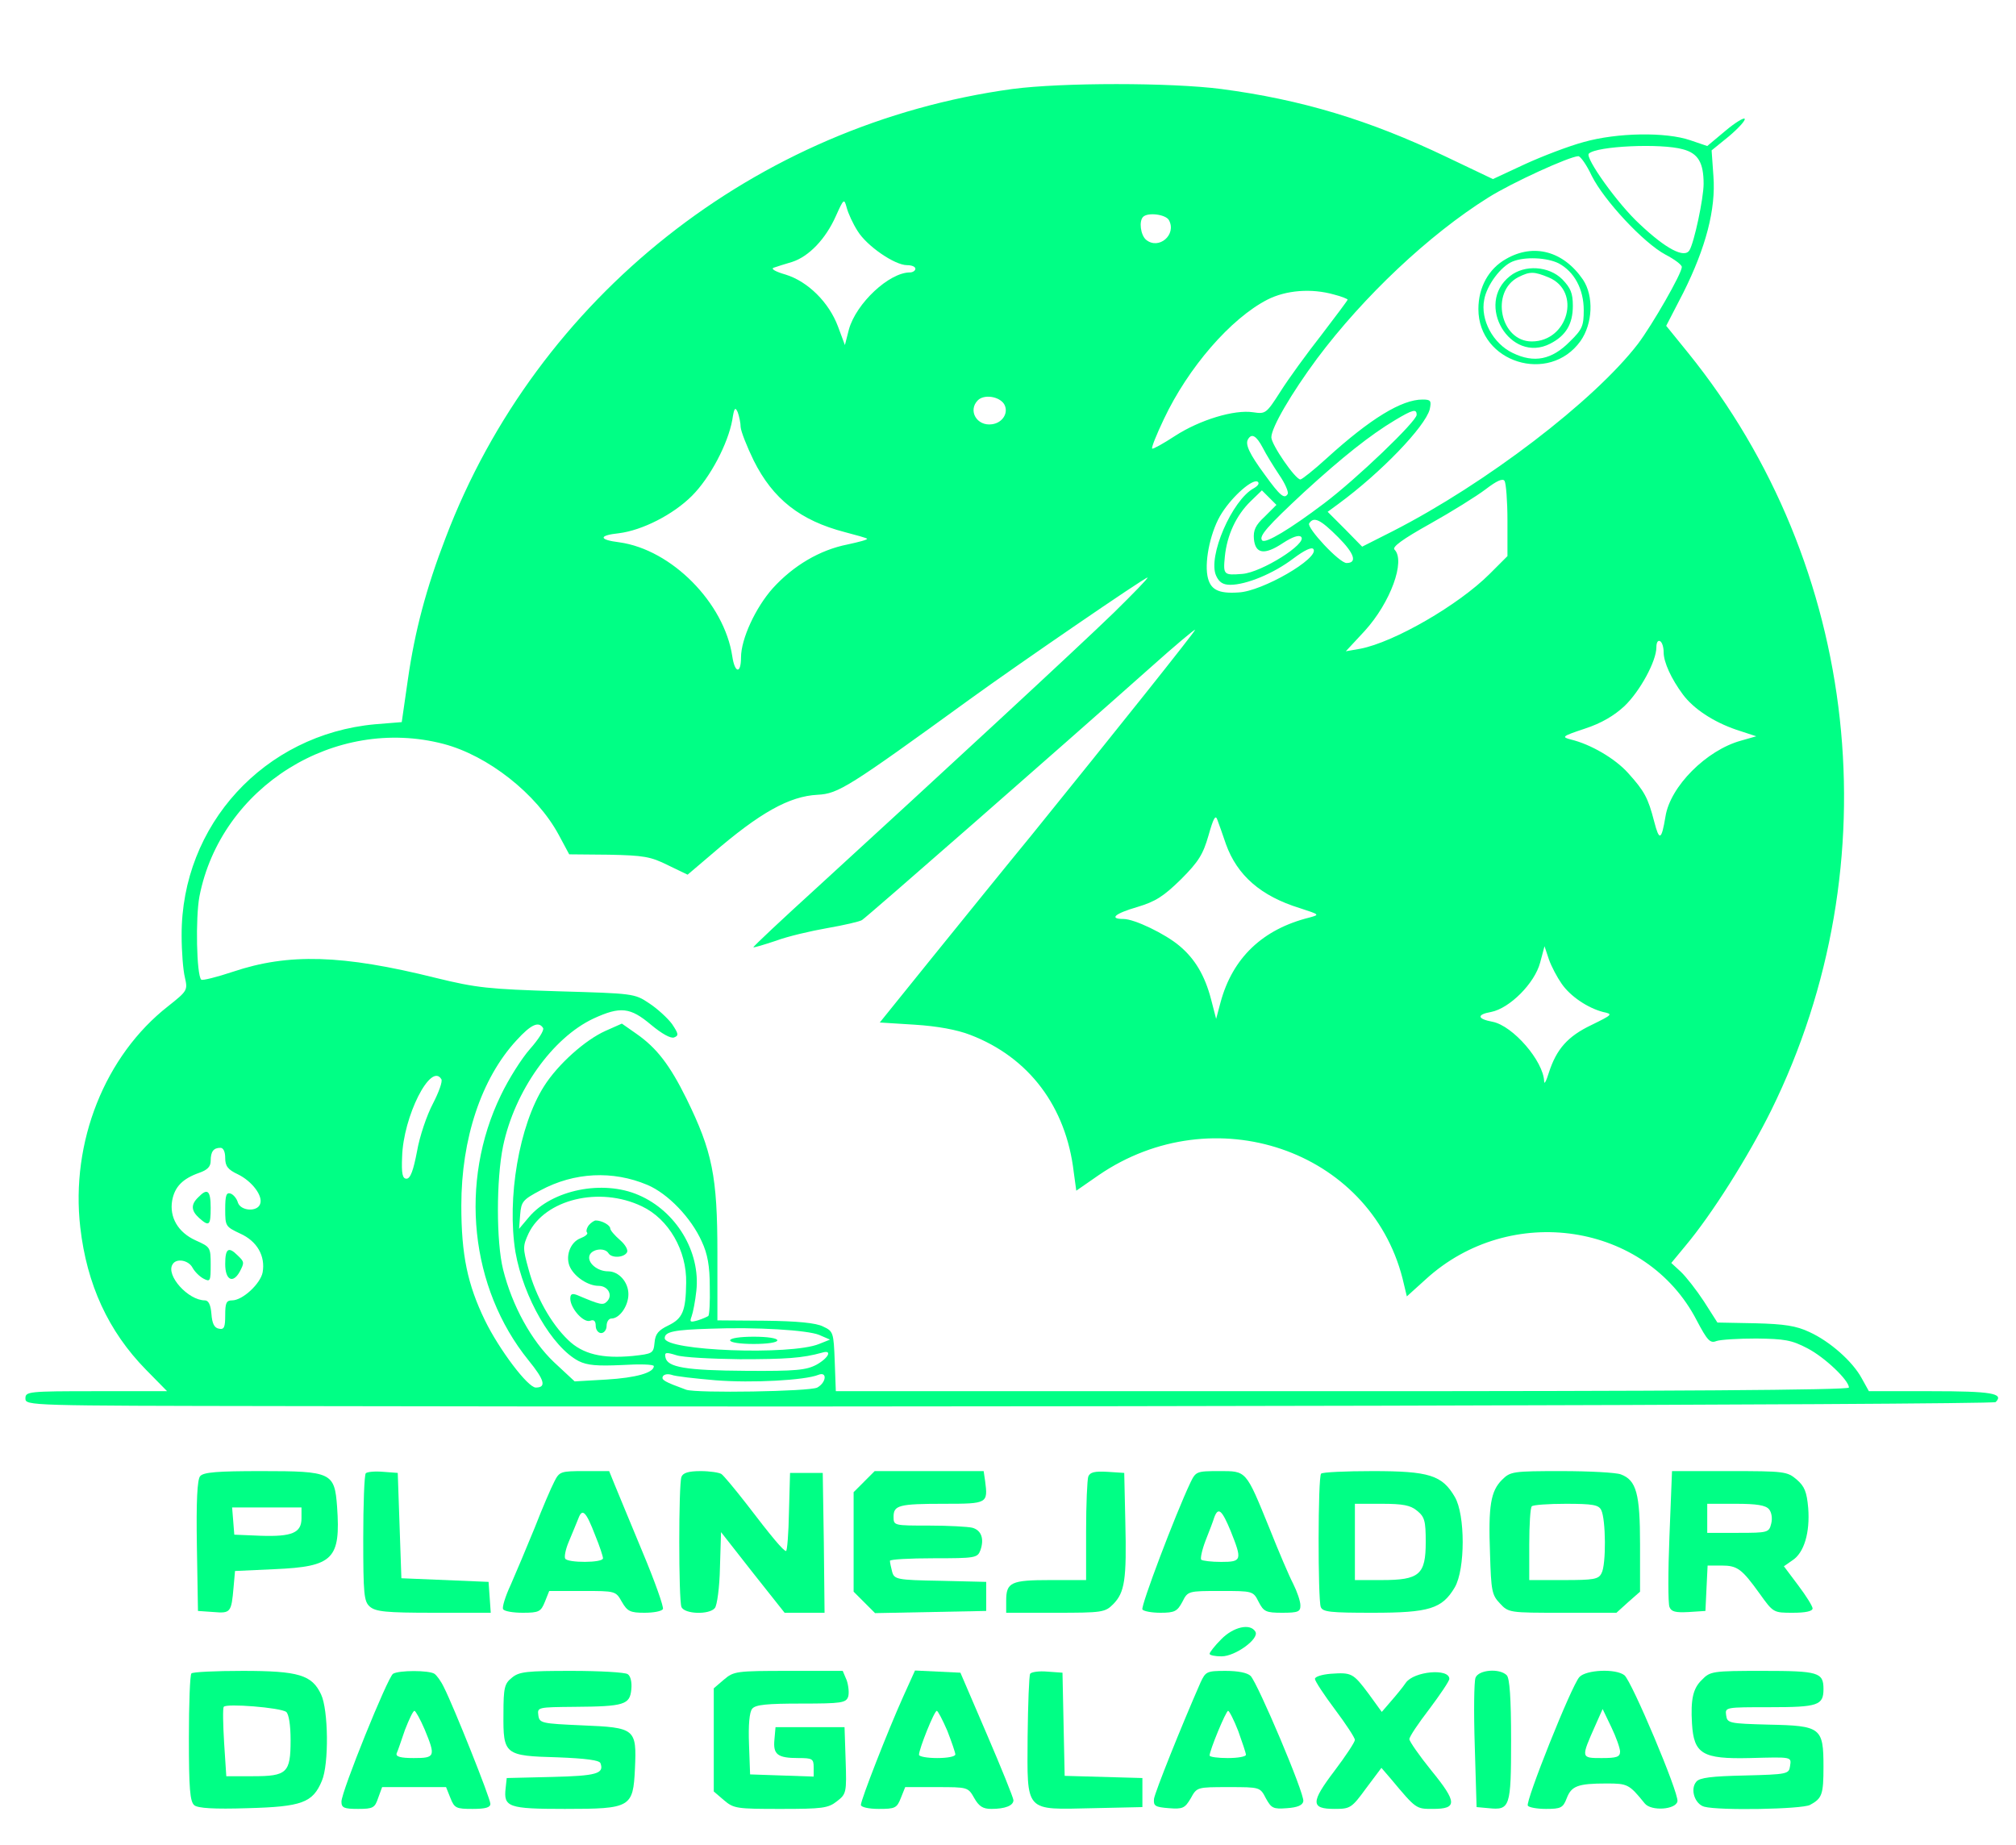 <?xml version="1.0" standalone="no"?>
<!DOCTYPE svg PUBLIC "-//W3C//DTD SVG 20010904//EN"
 "http://www.w3.org/TR/2001/REC-SVG-20010904/DTD/svg10.dtd">
<svg version="1.0" xmlns="http://www.w3.org/2000/svg"
 width="555pt" height="508pt" viewBox="0 0 555 508"
 preserveAspectRatio="xMidYMid meet">

<g transform="translate(0,508) scale(0.1,-0.1)"
fill="#00FF85" stroke="none">
<path d="M2787 4835 c-707 -97 -1308 -573 -1560 -1235 -54 -140 -85 -258 -104
-390 l-17 -118 -74 -6 c-304 -28 -533 -277 -532 -581 0 -44 4 -96 9 -116 8
-35 7 -37 -46 -79 -174 -136 -269 -374 -242 -609 18 -157 77 -286 181 -392
l58 -59 -195 0 c-188 0 -195 -1 -195 -20 0 -20 7 -20 708 -21 1770 -4 4708 3
4716 11 24 24 -12 30 -177 30 l-172 0 -20 36 c-25 46 -87 101 -144 127 -36 17
-69 22 -149 24 l-104 2 -37 58 c-21 32 -50 69 -64 82 l-26 24 38 46 c74 88
174 247 237 374 335 680 245 1500 -229 2086 l-60 74 47 91 c62 124 90 230 83
321 l-5 71 48 39 c26 22 46 44 43 48 -2 4 -27 -11 -54 -34 l-49 -41 -47 16
c-67 23 -201 21 -293 -5 -41 -11 -114 -39 -162 -61 l-88 -41 -128 61 c-213
102 -400 158 -620 187 -139 18 -439 18 -575 0z m1846 -166 c42 -11 57 -37 57
-95 0 -40 -26 -162 -39 -183 -14 -23 -65 4 -137 72 -61 56 -151 183 -140 194
21 21 199 29 259 12z m-251 -73 c34 -68 143 -185 203 -217 25 -13 45 -28 45
-34 0 -18 -81 -159 -121 -212 -121 -157 -418 -384 -674 -515 l-85 -43 -47 48
-48 48 30 22 c117 86 238 212 251 260 5 24 3 27 -20 27 -57 0 -143 -52 -264
-162 -35 -32 -68 -58 -72 -58 -14 0 -80 96 -80 116 0 27 55 121 126 217 128
171 308 341 471 443 65 41 223 113 248 114 6 0 23 -24 37 -54z m-2021 -152
c25 -41 102 -94 136 -94 13 0 23 -4 23 -10 0 -5 -7 -10 -15 -10 -57 0 -148
-85 -168 -157 l-11 -43 -19 51 c-25 67 -83 124 -144 143 -28 8 -42 16 -33 19
8 3 31 10 51 16 46 15 92 63 120 126 22 49 23 49 30 23 4 -15 17 -44 30 -64z
m857 30 c22 -40 -28 -83 -63 -54 -15 13 -20 51 -8 63 13 13 62 7 71 -9z m455
-205 c20 -5 37 -12 37 -14 0 -2 -33 -46 -72 -97 -40 -51 -91 -121 -113 -156
-39 -61 -41 -62 -75 -57 -52 8 -147 -21 -215 -65 -32 -21 -61 -37 -63 -35 -3
2 12 39 32 81 67 142 184 277 285 329 51 26 121 32 184 14z m-909 -301 c14
-23 -3 -52 -33 -56 -42 -6 -67 38 -39 66 17 17 58 11 72 -10z m-725 -64 c1
-12 17 -53 36 -92 53 -106 128 -165 251 -197 31 -8 59 -16 61 -18 2 -3 -22 -9
-54 -16 -76 -15 -149 -58 -206 -121 -47 -53 -87 -139 -87 -190 0 -46 -17 -44
-24 3 -22 147 -167 294 -311 314 -57 7 -58 19 -1 25 64 8 149 51 201 103 50
50 99 143 111 209 5 33 8 37 15 21 4 -11 8 -30 8 -41z m1861 34 c0 -18 -166
-177 -255 -244 -94 -71 -161 -111 -170 -102 -11 11 14 39 115 133 106 97 183
158 250 198 50 30 60 32 60 15z m-424 -90 c9 -18 30 -52 46 -76 16 -23 26 -47
23 -52 -9 -15 -21 -5 -63 53 -42 57 -55 84 -46 98 10 17 23 9 40 -23z m674
-201 l0 -98 -49 -49 c-86 -86 -263 -188 -356 -206 l-40 -7 52 56 c71 78 113
193 82 224 -7 7 21 28 98 71 59 33 128 76 153 95 30 23 47 31 52 23 4 -6 8
-55 8 -109z m-698 89 c-60 -32 -128 -189 -104 -241 8 -18 19 -25 39 -25 44 0
119 31 173 72 32 24 52 33 56 26 16 -25 -141 -116 -206 -119 -57 -4 -79 8 -86
46 -8 45 10 127 40 173 30 47 84 94 98 86 6 -4 2 -11 -10 -18z m30 -78 c-26
-24 -32 -38 -30 -62 4 -41 29 -45 80 -11 26 17 44 23 50 17 18 -18 -109 -98
-162 -102 -51 -4 -53 -3 -48 48 6 59 31 113 71 152 l31 30 20 -20 20 -20 -32
-32z m202 -57 c45 -45 53 -71 23 -71 -20 0 -110 97 -103 109 13 20 31 11 80
-38z m-619 -209 c-101 -98 -481 -449 -812 -752 -100 -91 -180 -166 -179 -168
2 -1 29 7 62 18 32 12 96 27 142 35 46 8 89 18 95 22 12 7 542 471 795 696 67
60 122 106 122 103 0 -5 -221 -282 -450 -565 -69 -84 -191 -235 -272 -335
l-146 -181 96 -6 c63 -4 117 -14 153 -28 162 -62 264 -198 285 -378 l7 -51 62
43 c316 216 745 70 836 -284 l12 -50 52 47 c233 213 607 156 746 -113 29 -55
37 -64 54 -57 11 4 61 7 110 7 78 -1 97 -4 141 -27 48 -25 114 -88 114 -108 0
-7 -505 -10 -1395 -10 l-1394 0 -3 82 c-3 80 -4 83 -32 96 -19 10 -72 15 -160
16 l-131 1 0 185 c0 212 -14 280 -85 425 -46 93 -82 140 -138 179 l-40 28 -45
-20 c-56 -25 -131 -92 -169 -152 -69 -108 -103 -309 -79 -457 22 -125 101
-262 174 -300 24 -12 51 -14 119 -11 48 3 88 2 88 -3 0 -18 -48 -32 -131 -37
l-87 -5 -57 53 c-62 59 -115 155 -140 255 -19 76 -19 248 0 340 32 152 136
298 249 351 74 34 101 31 158 -17 30 -25 55 -39 64 -35 13 5 12 10 -6 37 -12
16 -40 42 -63 57 -40 27 -44 27 -251 33 -190 6 -223 9 -337 37 -257 64 -405
68 -557 17 -45 -15 -85 -25 -88 -22 -13 13 -16 170 -5 229 59 302 373 498 672
420 122 -32 256 -137 317 -250 l29 -54 109 -1 c96 -2 115 -5 163 -29 l54 -26
67 57 c132 114 213 159 291 163 57 3 84 20 419 263 131 95 481 335 489 335 3
-1 -39 -44 -94 -98z m1515 -108 c0 -27 21 -73 53 -116 29 -39 83 -75 147 -97
l55 -18 -42 -12 c-95 -26 -195 -126 -208 -209 -11 -66 -17 -68 -31 -14 -17 66
-27 84 -72 134 -36 40 -103 79 -157 92 -27 7 -25 9 38 30 46 15 81 36 109 62
43 41 88 124 88 162 0 13 4 20 10 17 6 -3 10 -17 10 -31z m-1205 -528 c31 -86
96 -143 203 -176 55 -18 56 -18 27 -26 -129 -32 -212 -111 -245 -234 l-12 -45
-14 54 c-17 65 -44 111 -87 147 -39 33 -124 74 -154 74 -41 0 -24 15 38 33 50
15 72 29 120 76 49 49 61 69 76 121 13 46 19 58 24 44 4 -11 15 -41 24 -68z
m924 -384 c24 -35 72 -67 114 -78 28 -6 27 -7 -32 -36 -65 -31 -96 -66 -117
-131 -7 -23 -13 -34 -13 -24 -2 56 -86 153 -142 164 -43 8 -44 20 -4 27 51 10
120 79 135 136 l12 45 12 -36 c7 -20 23 -50 35 -67z m-2804 -122 c4 -6 -13
-32 -36 -58 -23 -26 -59 -83 -80 -127 -116 -239 -85 -531 76 -730 44 -54 50
-75 20 -75 -22 0 -101 105 -140 185 -48 99 -65 180 -65 316 0 184 55 350 152
455 40 44 61 53 73 34z m-280 -141 c4 -6 -7 -36 -23 -67 -17 -32 -37 -91 -44
-132 -10 -52 -18 -75 -29 -75 -11 0 -14 14 -12 60 3 111 79 262 108 214z
m-595 -217 c0 -22 7 -32 35 -45 39 -19 70 -60 61 -82 -8 -22 -53 -19 -61 4 -3
11 -12 22 -20 25 -12 4 -15 -5 -15 -43 0 -47 1 -48 41 -67 47 -21 70 -62 62
-107 -6 -31 -55 -77 -84 -77 -16 0 -19 -7 -19 -41 0 -33 -3 -40 -17 -37 -13 2
-19 14 -21 41 -2 25 -8 37 -18 37 -46 0 -108 69 -89 99 10 18 44 12 55 -9 6
-11 19 -24 30 -30 19 -10 20 -7 20 38 0 48 -1 49 -41 67 -49 22 -73 64 -65
110 7 38 29 60 74 76 23 8 32 17 32 33 0 26 8 36 27 36 8 0 13 -11 13 -28z
m1162 -74 c57 -24 121 -91 150 -156 16 -34 22 -68 22 -124 1 -42 -1 -78 -4
-81 -3 -2 -16 -8 -29 -12 -21 -6 -23 -5 -17 11 4 11 10 42 13 70 12 108 -56
220 -159 264 -99 43 -239 14 -302 -61 l-27 -32 3 39 c3 36 7 41 56 67 93 50
199 55 294 15z m-15 -59 c74 -35 124 -122 122 -211 -1 -78 -10 -98 -49 -117
-27 -13 -36 -23 -38 -47 -3 -30 -5 -31 -60 -37 -84 -8 -138 5 -178 44 -47 45
-89 120 -109 195 -16 58 -16 63 0 98 45 94 195 131 312 75z m488 -354 l30 -13
-30 -12 c-78 -32 -425 -19 -425 16 0 18 27 23 125 26 128 5 268 -4 300 -17z
m-219 -67 c128 0 173 3 227 18 29 9 19 -14 -15 -33 -28 -15 -57 -18 -193 -17
-168 1 -218 10 -223 37 -3 14 1 15 30 6 18 -6 96 -10 174 -11z m-66 -58 c101
-8 246 0 283 15 25 10 22 -21 -3 -35 -21 -11 -332 -16 -361 -6 -60 22 -69 27
-64 37 4 6 14 7 24 4 9 -4 63 -10 121 -15z"/>
<path d="M4146 4367 c-48 -27 -76 -78 -76 -138 0 -147 195 -208 281 -88 34 48
37 124 7 169 -54 79 -136 101 -212 57z m145 -12 c43 -23 69 -71 69 -129 0 -43
-4 -53 -38 -86 -50 -51 -99 -60 -157 -32 -55 26 -90 92 -79 147 7 40 46 92 78
105 34 14 95 11 127 -5z"/>
<path d="M4157 4320 c-98 -77 1 -243 111 -186 43 22 62 54 62 104 0 35 -6 49
-29 73 -37 37 -104 41 -144 9z m107 -4 c90 -38 53 -176 -47 -176 -87 0 -115
137 -37 177 32 16 43 16 84 -1z"/>
<path d="M546 1784 c-21 -20 -20 -37 2 -57 28 -25 32 -21 32 28 0 48 -9 55
-34 29z"/>
<path d="M620 1600 c0 -44 21 -55 40 -21 13 25 13 27 -6 45 -25 25 -34 19 -34
-24z"/>
<path d="M1621 1707 c-6 -8 -8 -17 -5 -20 4 -4 -5 -11 -18 -16 -29 -11 -43
-52 -28 -81 14 -27 50 -50 78 -50 26 0 40 -26 23 -43 -11 -11 -17 -10 -83 18
-14 5 -18 2 -18 -11 1 -27 37 -67 55 -60 10 4 15 -1 15 -14 0 -11 7 -20 15
-20 8 0 15 9 15 20 0 11 6 20 13 20 23 0 47 35 47 67 0 33 -26 63 -56 63 -30
0 -58 24 -51 44 7 18 42 22 52 6 8 -14 42 -13 51 2 4 6 -4 21 -19 34 -15 13
-27 27 -27 32 0 9 -23 22 -40 22 -4 0 -13 -6 -19 -13z"/>
<path d="M2010 1390 c0 -6 28 -10 65 -10 37 0 65 4 65 10 0 6 -28 10 -65 10
-37 0 -65 -4 -65 -10z"/>
<path d="M551 1016 c-8 -9 -11 -69 -9 -192 l3 -179 43 -3 c47 -4 49 -1 55 68
l4 45 109 5 c162 7 182 28 172 172 -7 94 -15 98 -208 98 -122 0 -160 -3 -169
-14z m279 -116 c0 -40 -26 -51 -113 -48 l-72 3 -3 38 -3 37 95 0 96 0 0 -30z"/>
<path d="M1007 1024 c-4 -4 -7 -85 -7 -179 0 -154 2 -174 18 -188 16 -14 44
-17 176 -17 l157 0 -3 43 -3 42 -120 5 -120 5 -5 145 -5 145 -40 3 c-23 2 -44
0 -48 -4z"/>
<path d="M1526 1001 c-8 -15 -33 -73 -54 -127 -22 -54 -52 -125 -66 -157 -15
-32 -24 -62 -21 -67 3 -6 28 -10 54 -10 45 0 50 3 61 30 l12 30 92 0 c91 0 91
0 108 -30 15 -26 23 -30 62 -30 25 0 47 4 51 10 3 5 -22 76 -56 157 -34 81
-68 165 -77 186 l-15 37 -68 0 c-65 0 -69 -1 -83 -29z m113 -149 c12 -29 21
-57 21 -62 0 -13 -97 -13 -104 -1 -3 5 1 26 10 47 9 22 21 50 26 63 11 30 21
21 47 -47z"/>
<path d="M1876 1014 c-8 -20 -8 -338 0 -358 8 -20 77 -22 92 -3 6 7 13 57 14
111 l3 98 87 -111 88 -111 55 0 55 0 -2 193 -3 192 -45 0 -45 0 -3 -107 c-1
-60 -5 -108 -8 -108 -7 0 -39 38 -110 131 -32 41 -62 77 -68 81 -6 4 -32 8
-57 8 -34 0 -49 -5 -53 -16z"/>
<path d="M2379 1001 l-29 -29 0 -137 0 -137 29 -29 30 -30 153 3 153 3 0 40 0
40 -126 3 c-121 2 -127 4 -133 25 -3 12 -6 25 -6 30 0 4 54 7 120 7 115 0 121
1 129 22 11 31 3 55 -22 62 -12 3 -66 6 -119 6 -97 0 -98 0 -98 24 0 32 14 36
140 36 119 0 120 1 112 63 l-4 27 -150 0 -150 0 -29 -29z"/>
<path d="M2996 1015 c-3 -9 -6 -77 -6 -151 l0 -134 -98 0 c-109 0 -122 -6
-122 -57 l0 -33 135 0 c130 0 137 1 160 24 31 32 37 66 33 226 l-3 135 -46 3
c-36 2 -48 -1 -53 -13z"/>
<path d="M3277 998 c-42 -89 -137 -340 -132 -349 4 -5 26 -9 50 -9 39 0 46 4
60 30 15 30 16 30 105 30 89 0 90 0 105 -30 14 -27 20 -30 65 -30 44 0 50 3
50 20 0 12 -9 38 -20 60 -11 21 -40 89 -65 152 -66 162 -63 158 -139 158 -62
0 -64 -1 -79 -32z m111 -133 c32 -80 31 -85 -26 -85 -27 0 -51 3 -55 6 -3 3 2
27 12 53 10 25 21 54 24 64 11 29 21 20 45 -38z"/>
<path d="M3637 1023 c-9 -8 -9 -346 -1 -367 5 -14 27 -16 143 -16 156 0 191
11 226 70 29 50 29 200 0 249 -35 60 -71 71 -226 71 -74 0 -139 -3 -142 -7z
m264 -102 c21 -17 24 -28 24 -86 0 -90 -17 -105 -121 -105 l-74 0 0 105 0 105
74 0 c58 0 79 -4 97 -19z"/>
<path d="M4135 1006 c-31 -31 -38 -71 -33 -204 3 -101 5 -113 27 -136 24 -26
26 -26 173 -26 l148 0 32 29 33 29 0 130 c0 140 -10 177 -53 193 -13 5 -86 9
-163 9 -134 0 -141 -1 -164 -24z m273 -83 c13 -25 14 -151 1 -174 -8 -17 -22
-19 -104 -19 l-95 0 0 98 c0 54 3 102 7 105 3 4 46 7 94 7 74 0 90 -3 97 -17z"/>
<path d="M4596 852 c-4 -98 -4 -186 0 -196 5 -13 16 -16 53 -14 l46 3 3 63 3
62 38 0 c44 0 56 -9 105 -77 38 -53 38 -53 92 -53 34 0 54 4 54 12 0 6 -18 35
-40 64 l-39 52 23 16 c33 21 49 77 44 144 -4 45 -10 60 -32 79 -26 22 -34 23
-185 23 l-158 0 -7 -178z m274 73 c7 -8 10 -25 6 -40 -6 -24 -9 -25 -91 -25
l-85 0 0 40 0 40 79 0 c57 0 82 -4 91 -15z"/>
<path d="M3362 567 c-18 -18 -32 -36 -32 -40 0 -4 15 -7 33 -7 38 0 105 49 93
68 -14 24 -61 13 -94 -21z"/>
<path d="M527 473 c-4 -3 -7 -84 -7 -178 0 -140 3 -175 15 -185 10 -8 53 -11
147 -8 149 4 179 15 204 75 20 46 18 196 -2 238 -25 54 -62 65 -216 65 -74 0
-138 -3 -141 -7z m261 -106 c7 -6 12 -35 12 -78 0 -90 -10 -99 -104 -99 l-73
0 -6 92 c-3 50 -4 95 -1 99 6 10 156 -2 172 -14z"/>
<path d="M1082 472 c-15 -10 -142 -324 -142 -352 0 -17 7 -20 46 -20 41 0 46
3 55 30 l11 30 88 0 88 0 12 -30 c11 -28 16 -30 61 -30 36 0 49 4 49 14 0 15
-101 268 -128 321 -8 17 -20 33 -26 37 -15 10 -98 10 -114 0z m87 -153 c31
-75 29 -79 -30 -79 -37 0 -50 4 -47 13 3 6 13 36 23 65 11 28 22 52 26 52 3 0
16 -23 28 -51z"/>
<path d="M1409 461 c-20 -16 -23 -27 -23 -99 -1 -113 3 -116 149 -120 78 -3
115 -8 118 -16 11 -29 -11 -35 -133 -38 l-125 -3 -3 -28 c-6 -52 7 -57 163
-57 182 0 188 4 193 111 5 110 1 113 -145 119 -113 5 -118 6 -121 28 -3 22 -1
22 100 23 137 1 152 6 156 48 2 20 -2 37 -10 42 -7 5 -77 9 -154 9 -124 0
-145 -2 -165 -19z"/>
<path d="M1993 456 l-28 -24 0 -142 0 -142 28 -24 c27 -23 35 -24 156 -24 115
0 131 2 155 21 26 20 27 24 24 113 l-3 91 -95 0 -95 0 -3 -34 c-4 -41 8 -51
66 -51 38 0 42 -2 42 -25 l0 -26 -87 3 -88 3 -3 83 c-2 53 1 89 9 98 9 11 41
14 135 14 111 0 123 2 129 19 3 10 1 30 -4 45 l-11 26 -149 0 c-144 0 -151 -1
-178 -24z"/>
<path d="M2486 408 c-41 -91 -116 -283 -116 -297 0 -6 21 -11 49 -11 45 0 50
2 61 30 l12 30 87 0 c85 0 86 0 103 -30 13 -23 24 -30 47 -30 38 0 61 9 61 24
0 6 -33 88 -73 181 l-73 170 -62 3 -63 3 -33 -73z m122 -93 c12 -31 22 -60 22
-65 0 -6 -22 -10 -50 -10 -27 0 -50 4 -50 9 0 16 42 121 49 121 3 0 16 -25 29
-55z"/>
<path d="M2836 472 c-3 -5 -6 -83 -7 -173 -1 -211 -10 -201 180 -197 l136 3 0
40 0 40 -107 3 -107 3 -3 142 -3 142 -42 3 c-22 2 -44 -1 -47 -6z"/>
<path d="M3305 448 c-54 -123 -125 -301 -128 -320 -2 -20 3 -23 41 -26 38 -3
44 0 60 27 17 31 17 31 104 31 87 0 87 0 103 -31 15 -27 20 -30 58 -27 29 2
43 8 45 19 4 20 -125 324 -145 345 -9 9 -35 14 -69 14 -52 0 -55 -2 -69 -32z
m104 -134 c11 -31 21 -60 21 -65 0 -5 -22 -9 -50 -9 -27 0 -50 3 -50 7 0 14
45 123 51 123 3 0 16 -25 28 -56z"/>
<path d="M3663 472 c-24 -2 -43 -8 -43 -14 0 -6 25 -44 55 -84 30 -40 55 -78
55 -84 0 -6 -25 -44 -56 -85 -66 -87 -66 -105 0 -105 43 0 47 2 87 57 l42 56
25 -29 c71 -85 70 -84 117 -84 67 0 67 18 -4 105 -34 42 -61 81 -61 87 0 7 25
44 55 83 30 40 55 77 55 83 0 30 -98 21 -120 -11 -8 -12 -27 -35 -41 -51 l-25
-29 -37 51 c-42 56 -46 58 -104 54z"/>
<path d="M4062 461 c-4 -11 -5 -95 -2 -188 l5 -168 33 -3 c59 -6 62 2 62 187
0 117 -4 171 -12 179 -20 20 -78 15 -86 -7z"/>
<path d="M4348 463 c-22 -24 -149 -343 -142 -354 3 -5 26 -9 50 -9 41 0 47 3
57 29 13 34 30 41 110 41 58 0 62 -2 105 -55 18 -22 86 -17 90 6 4 23 -126
331 -146 347 -24 19 -106 15 -124 -5z m112 -205 c0 -15 -9 -18 -51 -18 -57 0
-57 0 -17 90 l20 45 24 -50 c13 -27 24 -58 24 -67z"/>
<path d="M4685 455 c-24 -23 -31 -53 -27 -120 5 -84 29 -98 159 -95 117 3 115
4 111 -22 -3 -22 -7 -23 -125 -26 -91 -2 -124 -6 -133 -17 -18 -21 -4 -62 22
-69 41 -11 268 -7 291 5 33 18 37 28 37 105 0 108 -7 113 -150 116 -111 3
-115 4 -118 26 -3 22 -2 22 120 22 133 0 148 5 148 50 0 46 -14 50 -167 50
-139 0 -145 -1 -168 -25z"/>
</g>
</svg>
